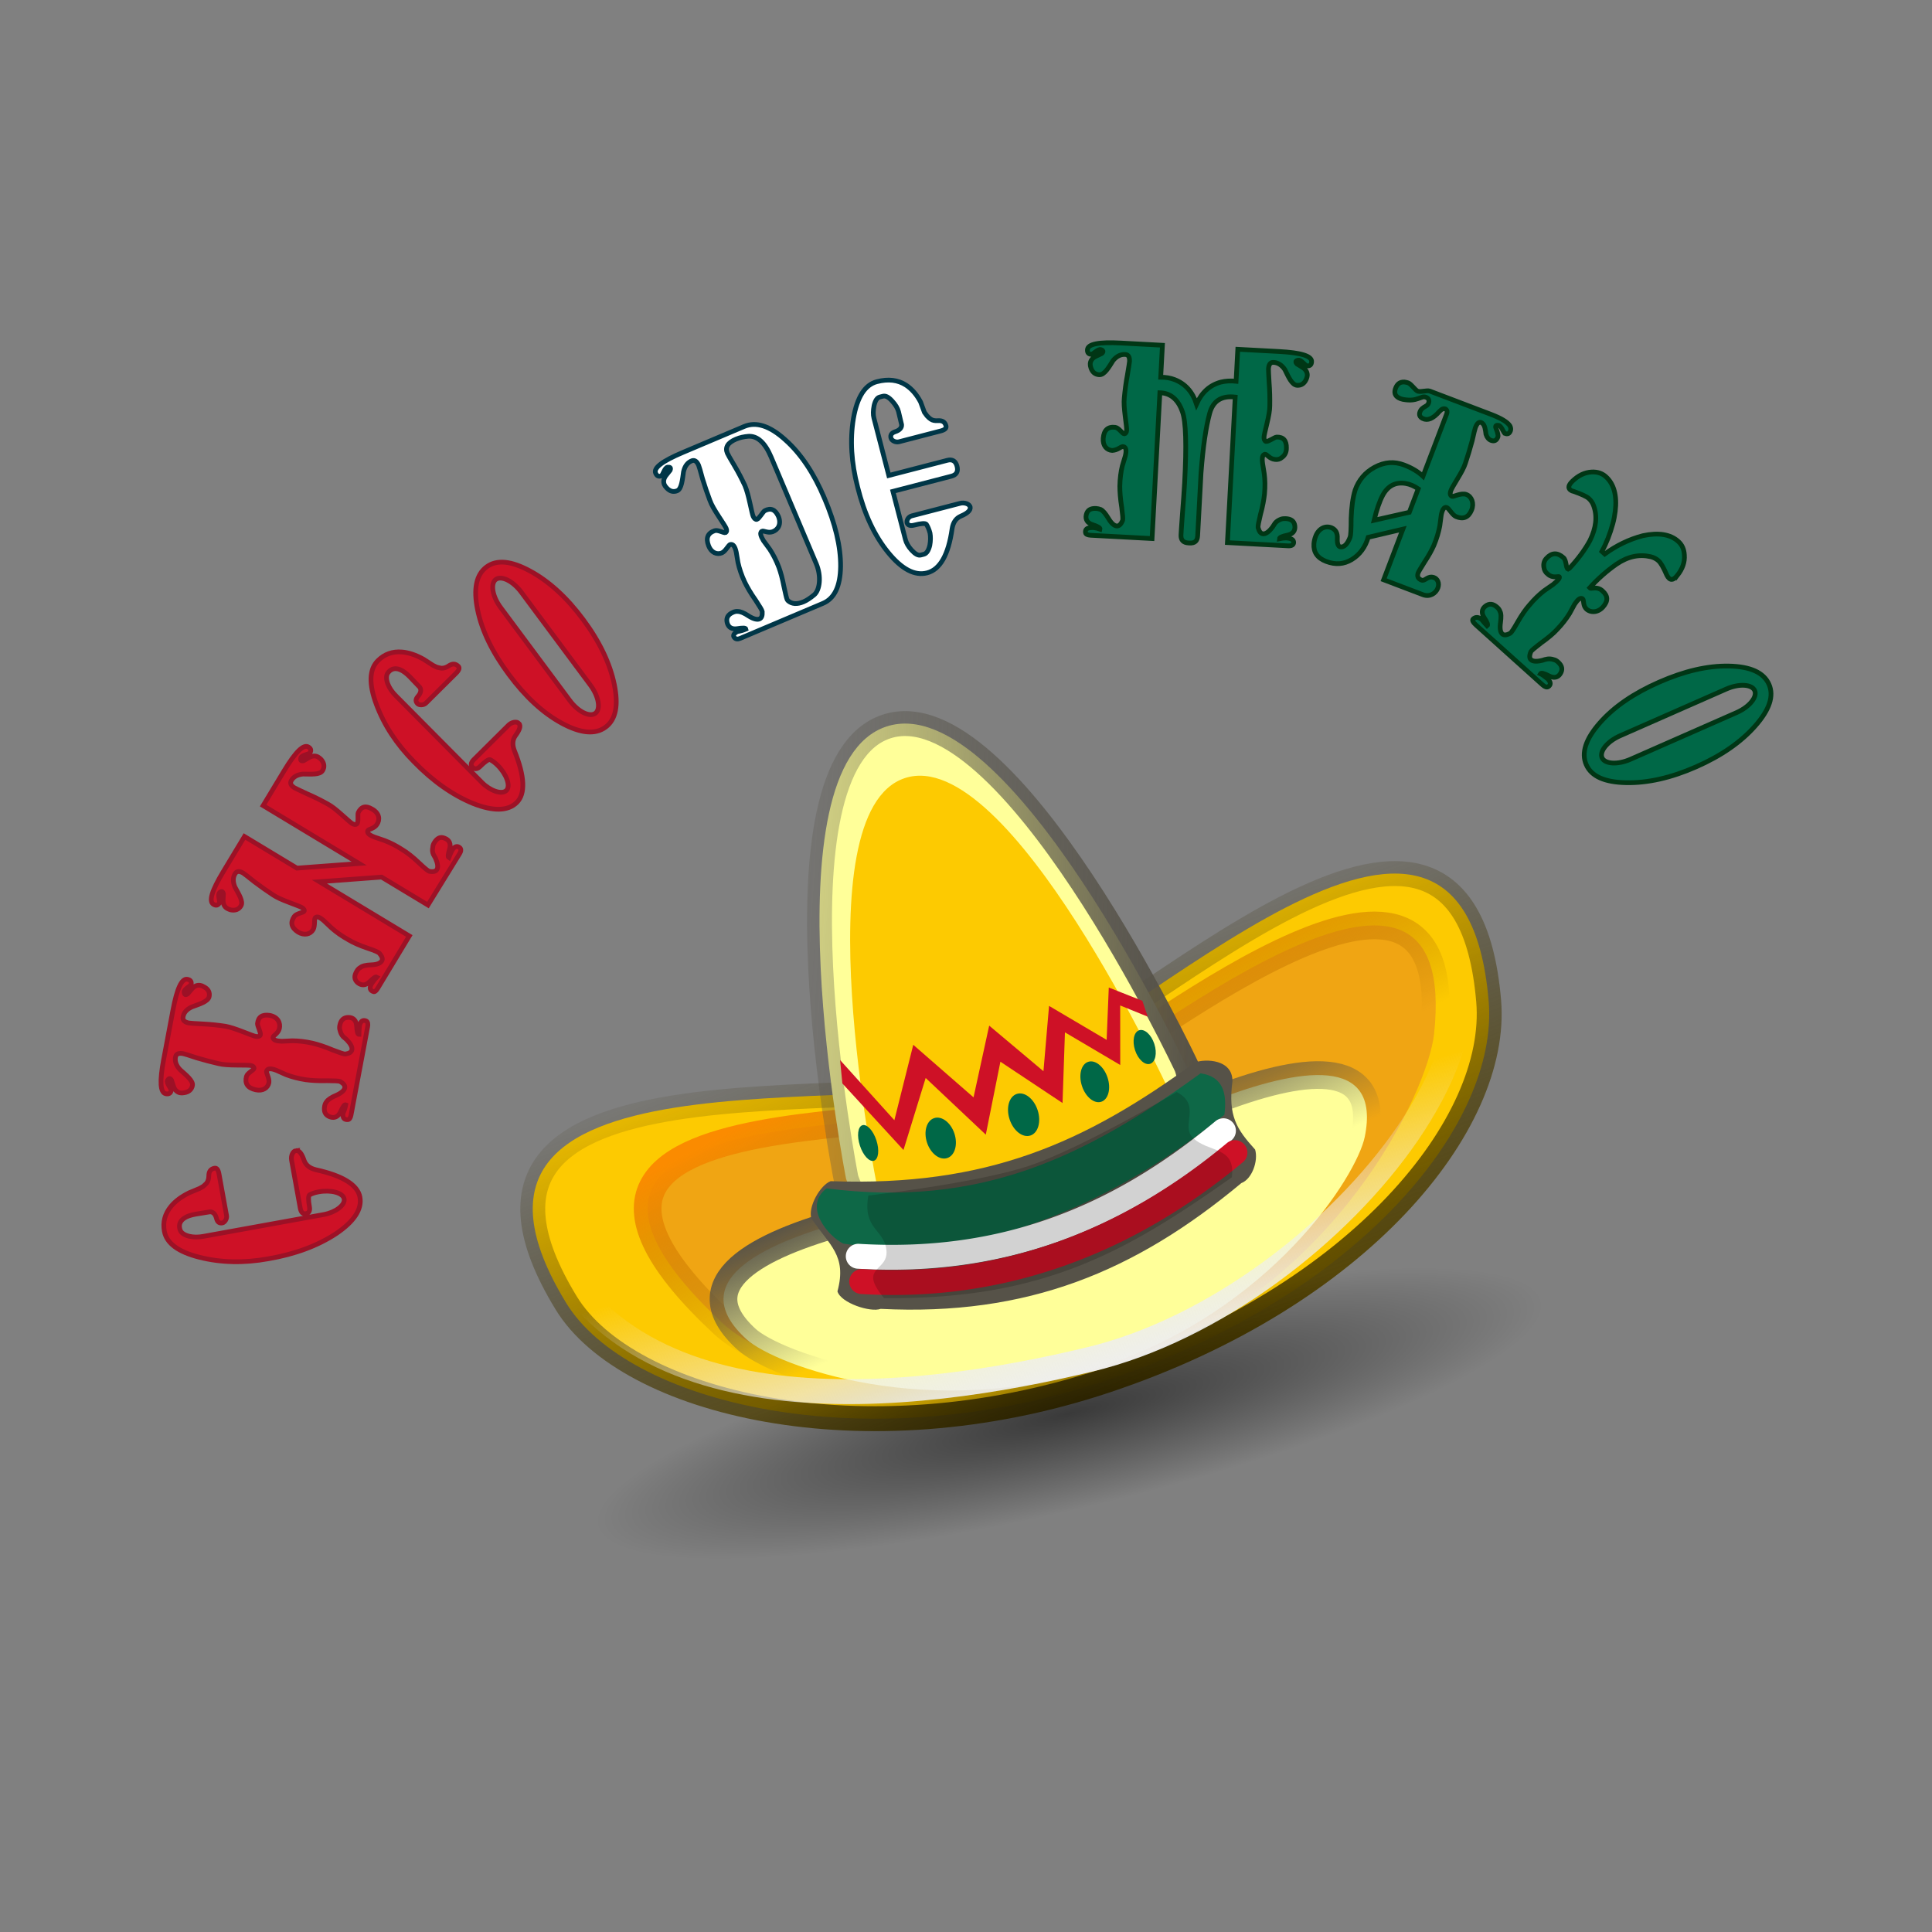 <svg:svg xmlns:dc="http://purl.org/dc/elements/1.1/" xmlns:ns2="http://creativecommons.org/ns#" xmlns:rdf="http://www.w3.org/1999/02/22-rdf-syntax-ns#" xmlns:svg="http://www.w3.org/2000/svg" height="409.229" id="svg2" version="1.1" viewBox="-33.602 -72.093 409.229 409.229" width="409.229">
  <svg:rect x="-33.602" y="-72.093" width="409.229" height="409.229" fill="#808080" stroke="none"/>
  <svg:title id="title5259">Cinco de Mayo</svg:title>
  <svg:defs id="defs6">
    <svg:linearGradient gradientTransform="matrix(4.271,-1.139,1.131,4.239,114.222,189.297)" gradientUnits="userSpaceOnUse" id="linearGradient4955" x1="15.731" x2="17.917" y1="-7.261" y2="2.697">
      <svg:stop id="stop4690" offset="0" stop-color="#fb8b00" />
      <svg:stop id="stop4692" offset="1" stop-color="#986601" stop-opacity="0" />
    </svg:linearGradient>
    <svg:linearGradient gradientTransform="matrix(4.793,-2.015,2.016,4.792,26.378,119.936)" gradientUnits="userSpaceOnUse" id="linearGradient4957" x1="23.45" x2="23.574" y1="19.523" y2="25.477">
      <svg:stop id="stop4658" offset="0" stop-color="#565248" />
      <svg:stop id="stop4660" offset="1" stop-color="#565248" stop-opacity="0" />
    </svg:linearGradient>
    <svg:linearGradient gradientTransform="matrix(4.525,-1.207,1.207,4.524,47.194,105.361)" gradientUnits="userSpaceOnUse" id="linearGradient4959" x1="29.849" x2="29.574" y1="31.564" y2="22.322">
      <svg:stop id="stop4648" offset="0" stop-color="#eee" />
      <svg:stop id="stop4650" offset="1" stop-color="#eee" stop-opacity="0" />
    </svg:linearGradient>
    <svg:radialGradient cx="23.226" cy="41.173" gradientTransform="matrix(5.114,-1.228,0.293,0.988,62.098,215.128)" gradientUnits="userSpaceOnUse" id="radialGradient5097" r="19.562">
      <svg:stop id="stop2867" offset="0" />
      <svg:stop id="stop2869" offset="1" stop-opacity="0" />
    </svg:radialGradient>
    <svg:linearGradient gradientTransform="matrix(5.516,0,0,5.514,70.226,72.863)" gradientUnits="userSpaceOnUse" id="linearGradient3281" x1="24.543" x2="18.005" y1="26.968" y2="9.567">
      <svg:stop id="stop4801" offset="0" stop-color="#540" />
      <svg:stop id="stop4803" offset="1" stop-color="#2b2200" stop-opacity="0" />
    </svg:linearGradient>
    <svg:linearGradient gradientTransform="matrix(5.516,0,0,5.514,70.226,72.863)" gradientUnits="userSpaceOnUse" id="linearGradient3289" x1="27.262" x2="6.417" y1="12.649" y2="11.386">
      <svg:stop id="stop3285" offset="0" stop-color="#565248" />
      <svg:stop id="stop3287" offset="1" stop-color="#565248" stop-opacity="0" />
    </svg:linearGradient>
  </svg:defs>
  <svg:path d="m 178.869,156.169 c 27.994,-9.164 97.302,-81.437 102.851,-16.244 2.212,26.004 -27.282,62.485 -81.145,80.433 -51.403,17.127 -101.312,4.709 -114.247,-16.459 -34.106,-55.841 64.548,-38.56 92.541,-47.729 z" id="path4088" style="fill:#fdca01;stroke:url(#linearGradient3281);stroke-width:5.275" />
  <svg:path d="m 317.115,196.541 c 4.089,13.806 -47.405,38.164 -115.012,54.403 -67.616,16.241 -125.737,18.213 -129.825,4.408 -4.09,-13.809 47.402,-38.165 115.011,-54.405 67.61,-16.24 125.731,-18.211 129.82,-4.405 z" id="path3008" style="color:#000000;opacity:0.55;fill:url(#radialGradient5097);fill-rule:evenodd;stroke-width:4.96" />
  <svg:path d="m 197.006,195.154 c 0.875,2.672 -0.584,5.549 -3.26,6.425 -2.676,0.876 -5.555,-0.58 -6.431,-3.252 -0.875,-2.672 0.584,-5.549 3.26,-6.425 2.676,-0.876 5.555,0.58 6.431,3.252 z" id="path4066" style="fill:#980101;stroke-width:4.872" />
  <svg:path d="m 191.053,158.86 c 22.472,-14.342 84.709,-63.483 79.099,-11.905 -1.318,12.103 -20.817,53.773 -63.682,68.55 -42.865,14.783 -78.117,0.976 -86.843,-7.157 -56.588,-52.769 53.224,-37.876 71.426,-49.488 z" id="path4684" style="fill:#f0a513;stroke:url(#linearGradient4955);stroke-width:5.857" />
  <svg:path d="m 217.773,153.93 c 9.169,27.984 -63.003,51.614 -72.171,23.63 0,0 -17.196,-87.326 8.58,-95.768 25.776,-8.439 63.594,72.135 63.594,72.135 z" id="path4094-7" style="fill:#ffff99;stroke:url(#linearGradient3289);stroke-width:5.275" />
  <svg:path d="m 186.47,179.366 c 0,0 76.021,-45.382 69.01,-10.667 -1.645,8.147 -19.702,36.878 -55.866,48.72 -36.168,11.844 -68.955,-0.243 -75.1,-5.839 -26.197,-23.843 61.955,-32.213 61.955,-32.213 z" id="path4096" style="fill:#ffff99;stroke:url(#linearGradient4957);stroke-width:5.857" />
  <svg:path d="m 214.077,159.097 c 8.356,25.503 -53.506,45.758 -61.862,20.255 0,0 -16.23,-79.402 5.863,-86.636 22.091,-7.231 55.998,66.383 55.998,66.383 z" id="path4086" style="fill:#fdca01;stroke-width:5.515" />
  <svg:path d="m 142.353,178.098 c 33.089,1.193 53.774,-8.08 77.157,-25.152 2.195,-0.803 7.955,-0.694 7.942,3.949 -0.965,7.399 0.888,10.188 4.802,14.513 0.719,2.45 -0.713,6.287 -2.909,7.09 -22.528,18.78 -45.336,28.21 -76.402,26.649 -2.195,0.803 -8.442,-1.255 -9.161,-3.705 2.071,-7.673 -1.729,-9.744 -5.534,-15.488 -0.719,-2.45 1.907,-7.053 4.102,-7.856 z" id="rect4098" style="fill:#565248;stroke-width:5.515" />
  <svg:path d="m 141.476,179.625 c -5.022,3.852 0.319,10.106 3.532,11.697 29.627,4.402 58.133,-9.237 80.737,-27.293 0.589,-4.57 -0.279,-8.083 -5.046,-8.773 -24.464,17.774 -46.742,28.537 -79.226,24.369 z" id="path4859" style="fill:#0e6847;fill-opacity:1;stroke-width:5.515" />
  <svg:path d="m 225.44,164.784 a 2.638,2.638 0 0 0 -1.615,0.633 c -22.305,18.566 -46.158,27.704 -75.434,25.957 a 2.638,2.638 0 1 0 -0.314,5.266 c 30.553,1.824 56.039,-7.953 79.123,-27.168 a 2.638,2.638 0 0 0 -1.76,-4.688 z" id="path4861" style="color:#000000;font-style:normal;font-variant:normal;font-weight:normal;font-stretch:normal;font-size:medium;line-height:normal;font-family:sans-serif;font-variant-ligatures:normal;font-variant-position:normal;font-variant-caps:normal;font-variant-numeric:normal;font-variant-alternates:normal;font-feature-settings:normal;text-indent:0;text-align:start;text-decoration:none;text-decoration-line:none;text-decoration-style:solid;text-decoration-color:#000000;letter-spacing:normal;word-spacing:normal;text-transform:none;writing-mode:lr-tb;direction:ltr;text-orientation:mixed;dominant-baseline:auto;baseline-shift:baseline;text-anchor:start;white-space:normal;shape-padding:0;clip-rule:nonzero;display:inline;overflow:visible;visibility:visible;opacity:1;isolation:auto;mix-blend-mode:normal;color-interpolation:sRGB;color-interpolation-filters:linearRGB;solid-color:#000000;solid-opacity:1;vector-effect:none;fill:#ffffff;fill-opacity:1;fill-rule:nonzero;stroke:none;stroke-width:5.275px;stroke-linecap:round;stroke-linejoin:round;stroke-miterlimit:4;stroke-dasharray:none;stroke-dashoffset:0;stroke-opacity:1;color-rendering:auto;image-rendering:auto;shape-rendering:auto;text-rendering:auto;enable-background:accumulate" />
  <svg:path d="m 152.03,169.439 c 0.68,2.075 0.45,4.013 -0.513,4.328 -0.963,0.315 -2.295,-1.111 -2.974,-3.186 -0.68,-2.075 -0.45,-4.013 0.513,-4.328 0.963,-0.315 2.295,1.111 2.974,3.186 z" id="path4103" style="fill:#006847;fill-opacity:1;stroke-width:1;stroke-miterlimit:4;stroke-dasharray:none" />
  <svg:path d="m 168.562,168.02 c 0.765,2.336 0.085,4.655 -1.52,5.18 -1.605,0.525 -3.526,-0.942 -4.291,-3.278 -0.765,-2.336 -0.085,-4.655 1.52,-5.18 1.605,-0.525 3.526,0.942 4.291,3.278 z" id="path4105" style="fill:#006847;fill-opacity:1;stroke-width:1;stroke-miterlimit:4;stroke-dasharray:none" />
  <svg:path d="m 186.185,163.051 c 0.797,2.433 0.114,4.841 -1.527,5.378 -1.641,0.537 -3.617,-1 -4.414,-3.433 -0.797,-2.433 -0.114,-4.841 1.527,-5.378 1.641,-0.537 3.617,1 4.414,3.433 z" id="path4107" style="fill:#006847;fill-opacity:1;stroke-width:1;stroke-miterlimit:4;stroke-dasharray:none" />
  <svg:path d="m 200.997,156.159 c 0.765,2.336 0.171,4.627 -1.326,5.117 -1.498,0.49 -3.332,-1.005 -4.098,-3.341 -0.765,-2.336 -0.171,-4.627 1.326,-5.117 1.498,-0.49 3.332,1.005 4.098,3.341 z" id="path4109" style="fill:#006847;fill-opacity:1;stroke-width:1;stroke-miterlimit:4;stroke-dasharray:none" />
  <svg:path d="m 210.899,149.017 c 0.642,1.961 0.25,3.849 -0.877,4.218 -1.127,0.369 -2.561,-0.921 -3.203,-2.882 -0.642,-1.961 -0.25,-3.849 0.877,-4.218 1.127,-0.369 2.561,0.921 3.203,2.882 z" id="path4111" style="fill:#006847;fill-opacity:1;stroke-width:1;stroke-miterlimit:4;stroke-dasharray:none" />
  <svg:path d="m 157.77,171.498 4.7,-15.257 12.736,12.007 3.095,-15.452 13.159,8.752 0.51,-14.972 11.713,6.915 -0.012,-12.609 5.844,2.371 -1.157,-3.363 -7.103,-2.809 -0.453,11.09 -12.199,-7.197 -1.187,13.834 -11.494,-9.657 -3.315,15.194 -12.768,-11.131 -4.002,15.972 -11.494,-12.741 0.477,4.946 12.95,14.107 z" id="path4113" style="fill:#ce1126;fill-opacity:1;stroke-width:5.515" />
  <svg:path d="m 79.282,184.097 c 16.032,49.434 81.901,40.466 117.964,31.755 52.468,-12.605 106.458,-81.525 62.259,-101.298" id="path4644" style="fill:none;stroke:url(#linearGradient4959);stroke-width:5.275px;stroke-linecap:round;stroke-linejoin:round" />
  <svg:path d="m 227.877,169.413 a 2.638,2.638 0 0 0 -1.615,0.633 c -22.279,18.545 -47.912,28.432 -77.139,26.688 a 2.638,2.638 0 1 0 -0.314,5.266 c 30.602,1.827 57.721,-8.664 80.828,-27.898 a 2.638,2.638 0 0 0 -1.76,-4.688 z" id="path4863" style="color:#000000;font-style:normal;font-variant:normal;font-weight:normal;font-stretch:normal;font-size:medium;line-height:normal;font-family:sans-serif;font-variant-ligatures:normal;font-variant-position:normal;font-variant-caps:normal;font-variant-numeric:normal;font-variant-alternates:normal;font-feature-settings:normal;text-indent:0;text-align:start;text-decoration:none;text-decoration-line:none;text-decoration-style:solid;text-decoration-color:#000000;letter-spacing:normal;word-spacing:normal;text-transform:none;writing-mode:lr-tb;direction:ltr;text-orientation:mixed;dominant-baseline:auto;baseline-shift:baseline;text-anchor:start;white-space:normal;shape-padding:0;clip-rule:nonzero;display:inline;overflow:visible;visibility:visible;opacity:1;isolation:auto;mix-blend-mode:normal;color-interpolation:sRGB;color-interpolation-filters:linearRGB;solid-color:#000000;solid-opacity:1;vector-effect:none;fill:#ce1126;fill-opacity:1;fill-rule:nonzero;stroke:none;stroke-width:5.275px;stroke-linecap:round;stroke-linejoin:round;stroke-miterlimit:4;stroke-dasharray:none;stroke-dashoffset:0;stroke-opacity:1;color-rendering:auto;image-rendering:auto;shape-rendering:auto;text-rendering:auto;enable-background:accumulate" />
  <svg:path d="m 150.329,181.142 c -1.224,6.992 3.102,7.07 3.787,11.239 0.831,5.056 -6.255,3.527 -0.467,10.488 34.194,0.374 51.798,-10.199 73.671,-25.583 0.859,-6.704 -5.015,-5.123 -8.303,-8.437 -2.569,-2.589 1.945,-6.856 -3.372,-9.621 0,0 -20.179,11.899 -31.156,15.584 -11,3.693 -34.163,6.331 -34.163,6.331 z" id="path4129-3" style="fill-opacity:0.177;stroke-width:5.515" />
  <svg:g id="g1022" style="fill:#ce1126;fill-opacity:1;stroke:#9c1126;stroke-opacity:1" transform="translate(-7.108257e-6,-9.4866427e-6)">
    <svg:path d="m 29.14,171.624 c -0.751,0.077 -1.145,1.149 -0.991,2.004 l 1.849,10.201 c 0.176,0.969 0.657,1.352 1.377,1.104 0.503,-0.15 0.705,-0.658 0.571,-1.398 -0.269,-1.482 -0.242,-2.311 0.012,-2.533 0.482,-0.264 1.088,-0.492 1.943,-0.646 2.564,-0.465 5.154,0.184 5.392,1.495 0.248,1.368 -1.949,2.884 -4.286,3.308 l -25.531,4.628 c -1.083,0.196 -2.083,0.2 -3.067,-0.033 -1.176,-0.317 -1.802,-0.851 -1.937,-1.591 -0.222,-0.901 0.11,-1.668 0.949,-2.232 0.575,-0.399 1.409,-0.667 2.435,-0.853 l 3.031,-0.49 c 0.648,3.7e-4 1.15,0.498 1.382,1.456 0.191,0.731 0.595,1.01 1.222,0.897 0.513,-0.093 1.016,-0.89 0.902,-1.517 l -1.601,-8.833 c -0.165,-0.912 -0.476,-1.326 -0.932,-1.244 -0.855,0.155 -1.228,0.694 -1.234,1.636 -0.011,0.591 -0.156,1.088 -0.436,1.492 -0.093,0.135 -0.347,0.357 -0.752,0.725 l -0.746,0.43 -2.244,0.936 c -1.674,0.833 -2.917,1.765 -3.835,2.873 -1.301,1.59 -1.753,3.32 -1.402,5.257 0.465,2.564 2.976,4.405 7.477,5.531 4.501,1.127 9.35,1.248 14.536,0.308 5.709,-0.976 10.502,-2.787 14.342,-5.307 3.83,-2.578 5.535,-5.182 5.071,-7.747 -0.465,-2.564 -3.588,-4.53 -9.29,-5.791 -1.29,-0.296 -2.175,-0.96 -2.542,-2.011 -0.497,-1.44 -1.03,-2.109 -1.667,-2.052 z" id="path75" style="font-style:normal;font-variant:normal;font-weight:normal;font-stretch:normal;font-size:medium;line-height:125%;font-family:'GFS Eustace';-inkscape-font-specification:'GFS Eustace';letter-spacing:0px;word-spacing:0px;fill:#ce1126;fill-opacity:1;stroke:#9c1126;stroke-width:1;stroke-linecap:butt;stroke-linejoin:miter;stroke-miterlimit:4;stroke-dasharray:none;stroke-opacity:1" />
    <svg:path d="m 6.893,136.372 c 0.107,-0.569 -0.181,-0.918 -0.807,-1.036 -1.195,-0.225 -2.193,1.945 -3.06,6.555 l -1.97,10.473 c -0.867,4.61 -0.726,6.994 0.469,7.219 0.626,0.118 1.021,-0.103 1.128,-0.672 0.075,-0.398 -1.063,-1.555 -0.774,-2.149 0.267,-0.48 0.516,-0.551 0.84,-0.077 l 0.448,1.381 c 0.27,0.758 0.775,1.207 1.401,1.324 0.228,0.043 0.523,0.039 0.829,-0.021 1.032,-0.16 1.605,-0.7 1.766,-1.554 0.182,-0.968 -1.354,-2.199 -2.617,-3.321 -0.885,-0.933 -1.18,-1.872 -0.941,-2.829 0.164,-0.558 0.73,-0.747 1.584,-0.586 0.285,0.053 1.231,0.349 2.839,0.887 1.619,0.481 3.134,0.884 4.66,1.23 0.957,0.239 2.241,0.304 3.889,0.319 1.59,0.004 2.59,0.016 2.932,0.08 0.512,0.096 0.708,0.31 0.711,0.605 -0.075,0.398 -1.42,0.971 -1.616,1.7 -0.403,1.515 0.244,2.462 1.941,2.84 1.526,0.346 2.608,-0.393 2.822,-1.532 0.125,-0.978 -0.717,-2.139 -0.472,-2.505 0.21,-0.491 0.868,-0.544 2.021,-0.091 l 2.067,0.919 c 1.209,0.463 2.611,0.845 4.159,1.077 1.149,0.157 2.661,0.265 4.557,0.209 1.59,0.004 2.466,0.051 2.739,0.162 0.743,0.434 1.078,0.851 0.981,1.363 -0.096,0.512 -0.669,1.053 -1.766,1.554 -1.085,0.444 -1.762,0.906 -2.086,1.376 -0.224,0.252 -0.345,0.583 -0.41,0.925 -0.225,1.195 0.17,1.918 1.105,2.271 0.992,0.363 1.772,-0.02 2.26,-1.048 0.499,-1.085 0.833,-1.611 1.107,-1.501 -0.118,0.626 -0.282,1.185 -0.57,1.779 -0.125,0.978 0.209,1.395 0.981,1.363 0.352,0.007 0.598,-0.359 0.716,-0.985 l 3.511,-18.67 c 0.118,-0.626 0.022,-1.057 -0.298,-1.235 -0.708,-0.31 -1.181,0.014 -1.42,0.971 -0.104,0.864 -0.108,1.512 -0.115,1.864 -0.295,0.003 -0.416,-0.609 -0.497,-1.744 -0.07,-1.192 -0.657,-1.833 -1.714,-1.855 -1,-0.011 -1.63,0.519 -1.855,1.714 -0.064,0.342 -0.072,0.694 0.046,1.01 0.131,0.555 0.341,1.007 0.686,1.367 l 0.711,0.605 c 0.839,0.865 1.234,1.587 1.127,2.157 -0.096,0.512 -0.559,0.779 -1.409,0.914 -0.295,0.003 -1.128,-0.271 -2.611,-0.845 -1.746,-0.741 -3.194,-1.19 -4.322,-1.461 -1.526,-0.346 -2.971,-0.5 -4.266,-0.508 l -2.259,0.105 c -1.227,-0.054 -1.832,-0.286 -1.85,-0.819 0.018,-0.409 1.093,-0.796 1.353,-1.867 0.282,-1.185 -0.301,-2.473 -2.066,-2.805 -1.548,-0.232 -2.416,0.312 -2.57,1.756 -0.029,0.466 0.76,1.911 0.607,2.413 -0.11,0.274 -0.484,0.38 -0.996,0.284 -0.342,-0.064 -1.22,-0.406 -2.703,-0.98 -1.483,-0.574 -2.703,-0.98 -3.671,-1.162 -1.548,-0.232 -3.106,-0.407 -4.799,-0.49 -1.693,-0.083 -2.683,-0.151 -2.967,-0.204 -0.854,-0.161 -1.313,-0.542 -1.252,-1.178 0.125,-0.978 0.73,-1.69 1.894,-2.237 1.584,-0.586 3.452,-1.119 3.655,-2.2 0.161,-0.854 -0.177,-1.566 -1.091,-2.032 -0.263,-0.167 -0.537,-0.278 -0.765,-0.321 -0.626,-0.118 -1.26,0.117 -1.786,0.725 l -0.908,1.067 c -0.473,0.324 -0.69,0.224 -0.754,-0.378 -0.053,-0.658 1.417,-1.266 1.492,-1.664 z" id="path77" style="font-style:normal;font-variant:normal;font-weight:normal;font-stretch:normal;font-size:medium;line-height:125%;font-family:'GFS Eustace';-inkscape-font-specification:'GFS Eustace';letter-spacing:0px;word-spacing:0px;fill:#ce1126;fill-opacity:1;stroke:#9c1126;stroke-width:1;stroke-linecap:butt;stroke-linejoin:miter;stroke-miterlimit:4;stroke-dasharray:none;stroke-opacity:1" />
    <svg:path d="m 32.065,87.354 c 0.299,-0.496 0.201,-0.893 -0.345,-1.223 -1.041,-0.628 -2.734,1.056 -5.128,5.023 l -4.458,7.389 20.332,12.268 -13.173,0.981 -11.108,-6.702 -4.518,7.488 c -2.394,3.967 -3.095,6.25 -2.053,6.878 0.545,0.329 0.943,0.231 1.242,-0.265 0.209,-0.347 -0.433,-1.749 0.045,-2.205 0.368,-0.386 0.676,-0.336 0.814,0.221 l -0.063,1.45 c 0.018,0.755 0.285,1.322 0.83,1.651 0.248,0.15 0.476,0.22 0.754,0.32 1.023,0.211 1.748,-0.095 2.197,-0.839 0.569,-0.942 -0.5,-2.534 -1.291,-4.026 -0.454,-1.153 -0.432,-2.087 0.126,-2.9 0.349,-0.466 0.895,-0.475 1.639,-0.026 0.248,0.15 1.031,0.757 2.35,1.823 1.348,1.016 2.627,1.924 3.936,2.781 0.813,0.558 1.994,1.068 3.482,1.628 1.489,0.56 2.421,0.92 2.669,1.069 0.446,0.269 0.604,0.568 0.455,0.816 -0.15,0.248 -1.62,0.443 -2.059,1.058 -0.907,1.279 -0.632,2.392 0.777,3.31 1.339,0.808 2.611,0.493 3.21,-0.499 0.459,-0.873 0.174,-2.195 0.433,-2.512 0.368,-0.386 0.974,-0.157 1.896,0.67 l 1.595,1.504 c 0.971,0.857 2.151,1.704 3.52,2.462 0.992,0.598 2.371,1.228 4.118,1.808 1.518,0.51 2.322,0.86 2.51,1.109 0.545,0.667 0.712,1.174 0.473,1.571 -0.299,0.496 -1.025,0.802 -2.197,0.839 -1.172,0.037 -1.967,0.234 -2.385,0.59 -0.298,0.158 -0.527,0.426 -0.707,0.723 -0.628,1.041 -0.561,1.826 0.192,2.484 0.833,0.638 1.667,0.6 2.484,-0.192 0.816,-0.793 1.314,-1.169 1.562,-1.019 l -0.428,0.486 c -0.289,0.367 -0.548,0.684 -0.728,0.982 -0.459,0.873 -0.291,1.38 0.443,1.62 0.278,0.1 0.586,-0.187 0.916,-0.733 l 6.672,-11.059 -19.043,-11.49 13.173,-0.981 9.819,5.924 6.682,-10.85 c 0.389,-0.645 0.37,-1.062 0.003,-1.351 -0.516,-0.379 -1.023,-0.211 -1.491,0.453 -0.18,0.298 -0.339,0.675 -0.529,1.101 l -0.23,0.605 c -0.248,-0.15 -0.177,-0.716 0.144,-1.807 0.321,-1.092 -0.005,-1.897 -0.988,-2.287 -0.903,-0.409 -1.629,-0.103 -2.257,0.938 -0.18,0.298 -0.309,0.625 -0.31,0.963 -0.121,0.536 -0.082,1.033 0.116,1.49 l 0.455,0.816 c 0.484,1.104 0.601,1.919 0.302,2.414 -0.239,0.397 -0.796,0.534 -1.64,0.363 -0.278,-0.1 -0.962,-0.648 -2.121,-1.753 -1.328,-1.275 -2.527,-2.201 -3.519,-2.8 -1.309,-0.857 -2.609,-1.506 -3.819,-1.966 l -2.074,-0.71 c -1.161,-0.43 -1.647,-0.858 -1.477,-1.364 0.16,-0.377 1.302,-0.364 1.95,-1.326 0.648,-0.962 0.602,-2.343 -1.015,-3.251 -1.339,-0.808 -2.293,-0.572 -2.942,0.728 -0.19,0.427 0.124,2.037 -0.294,2.393 -0.199,0.218 -0.586,0.187 -1.033,-0.082 -0.248,-0.15 -0.952,-0.777 -2.141,-1.833 -1.189,-1.056 -2.141,-1.833 -3.014,-2.292 -1.369,-0.758 -2.768,-1.467 -4.325,-2.136 -1.528,-0.719 -2.431,-1.128 -2.679,-1.278 -0.744,-0.449 -0.991,-0.936 -0.741,-1.462 0.459,-0.873 1.275,-1.328 2.507,-1.464 1.689,0.004 3.595,0.208 4.164,-0.735 0.449,-0.744 0.381,-1.529 -0.282,-2.335 -0.218,-0.199 -0.386,-0.368 -0.634,-0.518 -0.545,-0.329 -1.171,-0.301 -1.848,0.035 l -1.253,0.732 c -0.557,0.138 -0.745,-0.111 -0.575,-0.617 0.18,-0.635 1.72,-0.721 1.93,-1.068 z" id="path79" style="font-style:normal;font-variant:normal;font-weight:normal;font-stretch:normal;font-size:medium;line-height:125%;font-family:'GFS Eustace';-inkscape-font-specification:'GFS Eustace';letter-spacing:0px;word-spacing:0px;fill:#ce1126;fill-opacity:1;stroke:#9c1126;stroke-width:1;stroke-linecap:butt;stroke-linejoin:miter;stroke-miterlimit:4;stroke-dasharray:none;stroke-opacity:1" />
    <svg:path d="m 76.336,81.177 c -0.489,-0.575 -1.596,-0.293 -2.213,0.319 l -7.358,7.303 c -0.699,0.694 -0.742,1.308 -0.129,1.761 0.408,0.329 0.941,0.208 1.476,-0.322 1.069,-1.061 1.767,-1.509 2.094,-1.426 0.491,0.248 1.022,0.618 1.634,1.235 1.836,1.85 2.769,4.351 1.823,5.29 -0.987,0.979 -3.481,0.028 -5.154,-1.657 L 50.23,75.264 c -0.775,-0.781 -1.345,-1.602 -1.711,-2.546 -0.405,-1.148 -0.32,-1.967 0.214,-2.497 0.617,-0.694 1.437,-0.855 2.377,-0.483 0.654,0.248 1.349,0.783 2.083,1.523 l 2.121,2.219 c 0.367,0.534 0.241,1.23 -0.417,1.964 -0.494,0.572 -0.495,1.063 -0.047,1.515 0.367,0.37 1.309,0.333 1.761,-0.116 l 6.372,-6.324 c 0.658,-0.653 0.823,-1.144 0.497,-1.472 -0.612,-0.617 -1.267,-0.619 -2.047,-0.09 -0.493,0.326 -0.985,0.488 -1.476,0.486 C 59.794,69.443 59.466,69.36 58.934,69.235 l -0.777,-0.371 -2.043,-1.318 c -1.635,-0.907 -3.107,-1.404 -4.54,-1.532 -2.047,-0.171 -3.728,0.437 -5.126,1.824 -1.85,1.836 -1.943,4.948 -0.321,9.295 1.622,4.347 4.269,8.412 7.982,12.152 4.039,4.151 8.246,7.075 12.499,8.811 4.294,1.695 7.407,1.625 9.256,-0.211 1.85,-1.836 1.7,-5.522 -0.492,-10.937 -0.487,-1.23 -0.442,-2.336 0.217,-3.235 0.906,-1.225 1.154,-2.043 0.747,-2.536 z" id="path81" style="font-style:normal;font-variant:normal;font-weight:normal;font-stretch:normal;font-size:medium;line-height:125%;font-family:'GFS Eustace';-inkscape-font-specification:'GFS Eustace';letter-spacing:0px;word-spacing:0px;fill:#ce1126;fill-opacity:1;stroke:#9c1126;stroke-width:1;stroke-linecap:butt;stroke-linejoin:miter;stroke-miterlimit:4;stroke-dasharray:none;stroke-opacity:1" />
    <svg:path d="m 89.914,59.12 c -3.491,-4.694 -7.253,-8.104 -11.24,-10.263 -3.987,-2.159 -7.044,-2.485 -9.229,-0.86 -2.184,1.624 -2.799,4.68 -1.879,9.12 0.92,4.44 3.149,8.99 6.639,13.684 3.491,4.694 7.206,8.138 11.194,10.297 3.987,2.159 7.091,2.45 9.275,0.826 2.184,-1.624 2.753,-4.645 1.833,-9.086 -0.92,-4.44 -3.102,-9.025 -6.593,-13.719 z m 1.553,13.93 c 1.797,2.417 2.192,5.083 1.03,5.947 -1.162,0.864 -3.601,-0.281 -5.398,-2.698 L 72.445,56.592 c -1.797,-2.417 -2.192,-5.083 -1.03,-5.947 1.162,-0.864 3.601,0.281 5.398,2.698 z" id="path83" style="font-style:normal;font-variant:normal;font-weight:normal;font-stretch:normal;font-size:medium;line-height:125%;font-family:'GFS Eustace';-inkscape-font-specification:'GFS Eustace';letter-spacing:0px;word-spacing:0px;fill:#ce1126;fill-opacity:1;stroke:#9c1126;stroke-width:1;stroke-linecap:butt;stroke-linejoin:miter;stroke-miterlimit:4;stroke-dasharray:none;stroke-opacity:1" />
  </svg:g>
  <svg:g id="g1012" style="stroke:#003647;stroke-opacity:1" transform="translate(-7.108257e-6,-9.4866427e-6)">
    <svg:path d="m 141.032,33.439 c -2.256,-5.334 -5.005,-9.454 -8.322,-12.39 -3.264,-2.959 -6.165,-3.87 -8.672,-2.809 l -13.015,5.505 c -4.321,1.828 -6.229,3.263 -5.755,4.384 0.248,0.587 0.65,0.794 1.184,0.568 0.373,-0.158 0.708,-1.746 1.362,-1.834 0.548,-0.043 0.745,0.125 0.529,0.657 l -0.903,1.136 c -0.482,0.644 -0.577,1.313 -0.328,1.9 0.09,0.213 0.256,0.458 0.476,0.679 0.704,0.771 1.471,0.95 2.271,0.612 0.907,-0.384 1.083,-2.345 1.319,-4.017 0.287,-1.253 0.907,-2.019 1.836,-2.349 0.556,-0.172 1.026,0.195 1.364,0.995 0.113,0.267 0.39,1.219 0.831,2.856 0.494,1.615 0.997,3.1 1.553,4.563 0.33,0.929 0.987,2.035 1.885,3.416 0.876,1.327 1.419,2.167 1.555,2.487 0.203,0.48 0.133,0.761 -0.111,0.927 -0.373,0.158 -1.594,-0.646 -2.31,-0.406 -1.485,0.502 -1.916,1.565 -1.293,3.188 0.556,1.463 1.77,1.955 2.837,1.504 0.884,-0.437 1.385,-1.781 1.826,-1.779 0.525,-0.096 0.933,0.423 1.194,1.633 l 0.377,2.23 c 0.283,1.264 0.74,2.642 1.403,4.06 0.505,1.044 1.251,2.363 2.347,3.912 0.876,1.327 1.321,2.082 1.38,2.372 0.049,0.86 -0.113,1.368 -0.593,1.571 -0.48,0.203 -1.247,0.025 -2.271,-0.612 -0.97,-0.659 -1.729,-0.966 -2.3,-0.977 -0.334,-0.047 -0.677,0.035 -0.997,0.17 -1.12,0.474 -1.504,1.202 -1.28,2.177 0.246,1.028 0.997,1.465 2.123,1.303 1.18,-0.185 1.803,-0.197 1.863,0.092 -0.587,0.248 -1.143,0.42 -1.797,0.509 -0.778,0.392 -1.016,0.87 -0.653,1.282 0.265,0.328 0.675,0.406 1.208,0.181 l 17.55,-7.423 c 2.454,-1.038 3.683,-3.633 3.741,-7.808 0.035,-4.228 -1.113,-9.025 -3.415,-14.466 z m -1.739,13.879 c 1.106,2.614 0.787,5.578 -0.472,6.614 -0.794,0.65 -1.526,1.149 -2.22,1.442 -1.387,0.587 -2.497,0.49 -3.307,-0.236 -0.099,-0.084 -0.144,-0.191 -0.211,-0.351 -0.113,-0.267 -0.314,-1.188 -0.656,-2.741 -0.312,-1.629 -0.671,-2.924 -1.046,-3.96 -0.556,-1.463 -1.227,-2.751 -1.936,-3.835 l -1.337,-1.824 c -0.634,-1.052 -0.775,-1.684 -0.34,-1.994 0.351,-0.211 1.268,0.47 2.304,0.095 1.143,-0.42 1.894,-1.618 1.194,-3.272 -0.663,-1.418 -1.596,-1.84 -2.884,-1.17 -0.404,0.234 -1.172,1.69 -1.674,1.84 -0.289,0.059 -0.585,-0.193 -0.788,-0.673 -0.135,-0.32 -0.336,-1.241 -0.679,-2.794 -0.342,-1.553 -0.679,-2.794 -1.062,-3.701 -0.663,-1.418 -1.378,-2.813 -2.246,-4.269 -0.868,-1.457 -1.358,-2.318 -1.471,-2.585 -0.519,-1.227 0.064,-2.228 1.824,-2.973 0.853,-0.361 1.721,-0.539 2.634,-0.611 1.902,-0.113 3.522,1.34 4.808,4.38 z" id="path85" style="font-style:normal;font-variant:normal;font-weight:normal;font-stretch:normal;font-size:medium;line-height:125%;font-family:'GFS Eustace';-inkscape-font-specification:'GFS Eustace';letter-spacing:0px;word-spacing:0px;fill:#ffffff;fill-opacity:1;stroke:#003647;stroke-width:1;stroke-linecap:butt;stroke-linejoin:miter;stroke-miterlimit:4;stroke-dasharray:none;stroke-opacity:1" />
    <svg:path d="m 171.9,35.342 c -0.133,-0.743 -1.287,-1.042 -2.128,-0.824 l -10.203,2.646 c -0.841,0.218 -1.171,1.022 -1.04,1.526 0.187,0.49 0.708,0.654 1.493,0.45 1.514,-0.393 2.342,-0.428 2.583,-0.191 0.299,0.461 0.571,1.049 0.789,1.889 0.133,0.743 0.127,1.642 -0.048,2.585 -0.257,1.084 -0.687,1.734 -1.248,1.879 l -0.673,0.174 c -0.561,0.145 -1.196,-0.228 -1.948,-1.051 -0.667,-0.725 -1.109,-1.507 -1.298,-2.236 l -2.646,-10.203 12.39,-3.213 c 1.065,-0.276 1.48,-0.982 1.19,-2.104 -0.291,-1.121 -0.997,-1.536 -2.062,-1.26 l -12.39,3.213 -3.155,-12.166 c -0.189,-0.729 -0.168,-1.572 0.033,-2.641 0.257,-1.084 0.646,-1.663 1.206,-1.809 l 0.673,-0.174 c 0.561,-0.145 1.182,0.172 1.933,0.994 0.752,0.822 1.18,1.549 1.369,2.278 l 0.656,2.762 c 0.048,0.646 -0.411,1.184 -1.406,1.501 -0.714,0.245 -1.019,0.683 -0.86,1.3 0.16,0.617 1.034,0.988 1.707,0.814 l 8.802,-2.283 c 0.897,-0.233 1.287,-0.573 1.156,-1.078 -0.218,-0.841 -0.783,-1.173 -1.724,-1.109 -0.646,0.048 -1.152,-0.06 -1.52,-0.324 -0.212,-0.125 -0.453,-0.361 -0.779,-0.696 l -0.554,-0.754 -0.806,-2.184 c -0.829,-1.58 -1.85,-2.751 -3.08,-3.569 -1.724,-1.109 -3.763,-1.358 -6.173,-0.732 -2.523,0.654 -4.186,3.24 -4.974,7.812 -0.747,4.502 -0.452,9.332 0.9,14.545 1.412,5.677 3.56,10.266 6.457,13.822 2.897,3.557 5.663,4.993 8.242,4.324 2.747,-0.712 4.518,-3.804 5.298,-9.332 0.199,-1.308 0.795,-2.241 1.873,-2.7 1.456,-0.617 2.068,-1.254 1.964,-1.886 z" id="path87" style="font-style:normal;font-variant:normal;font-weight:normal;font-stretch:normal;font-size:medium;line-height:125%;font-family:'GFS Eustace';-inkscape-font-specification:'GFS Eustace';letter-spacing:0px;word-spacing:0px;fill:#ffffff;fill-opacity:1;stroke:#003647;stroke-width:1;stroke-linecap:butt;stroke-linejoin:miter;stroke-miterlimit:4;stroke-dasharray:none;stroke-opacity:1" />
  </svg:g>
  <svg:g id="g1008" style="fill:#006847;fill-opacity:1;stroke:#003615;stroke-opacity:1" transform="translate(-7.108257e-6,-9.4866427e-6)">
    <svg:path d="m 243.299,5.408 c 0.578,0.031 0.883,-0.243 0.917,-0.879 0.065,-1.215 -2.217,-1.917 -6.902,-2.168 l -8.733,-0.468 -0.362,6.767 c -1.154,-0.12 -2.201,-0.06 -3.199,0.177 -2.354,0.628 -4.06,2.161 -5.179,4.653 -0.847,-2.597 -2.38,-4.303 -4.653,-5.179 -0.852,-0.336 -1.829,-0.504 -2.931,-0.505 l 0.362,-6.767 -8.791,-0.471 c -4.685,-0.251 -7.029,0.204 -7.094,1.418 -0.034,0.636 0.24,0.941 0.818,0.972 0.405,0.022 1.398,-1.201 2.025,-0.994 0.514,0.144 0.614,0.439 0.188,0.822 l -1.31,0.626 c -0.716,0.368 -1.094,0.927 -1.128,1.564 -0.012,0.231 0.03,0.524 0.13,0.819 0.297,0.944 0.909,1.441 1.776,1.487 1.099,0.059 1.995,-1.517 2.946,-3.032 0.805,-0.943 1.697,-1.359 2.677,-1.249 0.575,0.089 0.84,0.567 0.79,1.492 -0.015,0.289 -0.181,1.208 -0.441,2.818 -0.324,1.723 -0.527,3.336 -0.668,4.894 -0.111,0.98 -0.005,2.262 0.197,3.897 0.206,1.577 0.326,2.57 0.308,2.917 -0.028,0.521 -0.214,0.743 -0.506,0.785 -0.405,-0.022 -1.149,-1.28 -1.898,-1.378 -1.555,-0.199 -2.408,0.567 -2.559,2.299 -0.141,1.558 0.734,2.533 1.891,2.595 0.524,-0.03 0.996,-0.179 1.535,-0.498 0.42,-0.267 0.716,-0.368 0.886,-0.301 0.514,0.144 0.654,0.789 0.357,1.991 l -0.635,2.112 c -0.296,1.202 -0.489,2.642 -0.518,4.264 -0.001,1.102 0.092,2.615 0.398,4.487 0.206,1.577 0.275,2.451 0.201,2.737 -0.336,0.852 -0.762,1.235 -1.225,1.21 -0.578,-0.031 -1.187,-0.586 -1.825,-1.664 -0.587,-0.959 -1.076,-1.566 -1.584,-1.825 -0.341,-0.134 -0.685,-0.211 -0.974,-0.226 -1.215,-0.065 -1.875,0.364 -2.102,1.337 -0.229,1.032 0.254,1.754 1.337,2.102 1.083,0.348 1.646,0.668 1.573,0.954 l -0.627,-0.208 c -0.402,-0.08 -0.803,-0.159 -1.154,-0.12 -0.986,0.005 -1.413,0.388 -1.276,1.092 0.042,0.292 0.438,0.487 1.074,0.522 l 13.013,0.697 1.654,-30.884 c 2.259,0.063 3.868,1.425 4.772,4.026 0.759,2.071 0.894,7.124 0.467,15.105 -0.102,1.909 -0.278,4.103 -0.475,6.703 -0.197,2.599 -0.272,3.987 -0.287,4.277 -0.059,1.099 0.492,1.65 1.59,1.709 l 0.231,0.012 c 1.099,0.059 1.647,-0.434 1.706,-1.533 0.508,-9.485 0.747,-13.938 0.712,-13.302 0.41,-5.488 1.044,-9.746 1.838,-12.662 0.721,-2.629 2.521,-3.751 5.403,-3.423 l -1.651,30.826 12.839,0.688 c 0.752,0.04 1.111,-0.172 1.194,-0.632 0.031,-0.578 -0.358,-0.889 -1.165,-0.99 -0.344,-0.076 -0.752,-0.04 -1.16,-0.004 l -0.703,0.136 c 0.015,-0.289 0.609,-0.547 1.724,-0.778 1.114,-0.23 1.672,-0.896 1.554,-1.947 -0.121,-0.992 -0.732,-1.489 -1.947,-1.554 -0.347,-0.019 -0.697,0.021 -0.992,0.121 -0.533,0.203 -0.953,0.471 -1.264,0.86 l -0.506,0.785 c -0.75,1.004 -1.414,1.49 -1.992,1.459 -0.521,-0.028 -0.846,-0.451 -1.089,-1.334 -0.042,-0.292 0.12,-1.154 0.493,-2.7 0.504,-1.829 0.758,-3.323 0.875,-4.419 0.145,-1.616 0.106,-3.068 -0.06,-4.295 l -0.348,-2.165 c -0.166,-1.227 -0.017,-1.857 0.51,-1.945 0.408,-0.036 0.934,0.978 2.087,1.098 0.575,0.089 1.105,-0.057 1.532,-0.44 0.603,-0.432 0.929,-1.11 0.918,-1.981 0.026,-1.565 -0.628,-2.354 -2.08,-2.315 -0.466,0.033 -1.736,1.009 -2.253,0.923 -0.286,-0.073 -0.441,-0.43 -0.413,-0.95 0.019,-0.347 0.242,-1.263 0.614,-2.809 0.373,-1.546 0.614,-2.809 0.609,-3.795 0.026,-1.565 -0.003,-3.19 -0.142,-4.938 -0.087,-1.629 -0.153,-2.56 -0.137,-2.849 0.05,-0.925 0.364,-1.373 0.945,-1.399 0.986,-0.005 1.829,0.504 2.528,1.527 0.784,1.608 1.507,3.271 2.606,3.33 0.868,0.046 1.528,-0.382 1.925,-1.289 0.131,-0.283 0.204,-0.569 0.217,-0.8 0.034,-0.636 -0.282,-1.233 -0.954,-1.675 l -1.235,-0.762 c -0.383,-0.427 -0.31,-0.713 0.275,-0.797 0.645,-0.139 1.445,1.179 1.908,1.204 z" id="path89" style="font-style:normal;font-variant:normal;font-weight:normal;font-stretch:normal;font-size:medium;line-height:125%;font-family:'GFS Eustace';-inkscape-font-specification:'GFS Eustace';letter-spacing:0px;word-spacing:0px;fill:#006847;fill-opacity:1;stroke:#003615;stroke-width:1;stroke-linecap:butt;stroke-linejoin:miter;stroke-miterlimit:4;stroke-dasharray:none;stroke-opacity:1" />
    <svg:path d="m 285.198,19.721 c 0.541,0.206 0.915,0.038 1.141,-0.558 0.123,-0.325 0.064,-0.657 -0.104,-1.031 -0.498,-0.809 -1.857,-1.635 -4.077,-2.479 l -12.885,-4.898 c -0.65,-0.247 -1.825,0.236 -2.549,0.023 -0.596,-0.226 -1.349,-1.504 -2.053,-1.772 -0.271,-0.103 -0.508,-0.131 -0.799,-0.18 -0.969,-0.059 -1.595,0.447 -1.932,1.496 -0.296,0.941 0.06,1.634 1.089,2.025 0.325,0.123 0.724,0.213 1.145,0.249 0.711,0.085 1.335,0.074 1.946,-0.066 0.278,-0.08 0.76,-0.207 1.412,-0.455 0.299,-0.134 0.611,-0.14 0.881,-0.037 0.596,0.226 0.797,0.675 0.571,1.27 -0.103,0.271 -0.314,0.5 -0.538,0.601 -0.714,0.41 -1.054,0.653 -1.28,1.248 -0.226,0.596 -0.046,1.098 0.584,1.399 1.042,0.52 2.216,0.037 3.545,-1.503 0.518,-0.547 0.945,-0.694 1.358,-0.475 0.284,0.232 0.343,0.564 0.158,1.051 l -5,13.156 c -1.006,-0.94 -2.311,-1.746 -3.989,-2.384 -2.111,-0.803 -4.153,-0.649 -6.252,0.474 -2.025,1.089 -3.395,2.737 -4.143,4.869 -0.488,1.611 -0.755,3.617 -0.833,5.941 -0.003,2.291 -0.077,3.626 -0.221,4.005 -0.556,1.462 -1.264,2.184 -2.083,2.058 -0.454,-0.11 -0.668,-0.688 -0.622,-1.786 0.066,-1.152 -0.344,-1.866 -1.19,-2.249 -1.279,-0.548 -2.752,0.069 -3.411,1.802 -0.185,0.487 -0.316,0.995 -0.36,1.598 -0.11,1.755 0.719,2.999 2.614,3.72 1.949,0.741 3.732,0.613 5.425,-0.416 1.693,-1.03 2.859,-2.631 3.458,-4.696 l 7.349,-1.73 -4.074,10.719 8.337,3.169 c 1.462,0.556 2.727,-0.327 3.138,-1.41 0.391,-1.029 -0.045,-2 -0.878,-2.254 -1.34,-0.386 -1.814,0.86 -2.572,0.572 -0.758,-0.288 -0.993,-0.811 -0.705,-1.569 0.103,-0.271 0.574,-1.021 1.38,-2.326 0.88,-1.338 1.496,-2.468 1.92,-3.422 0.63,-1.495 1.036,-2.89 1.273,-4.163 l 0.295,-2.242 c 0.216,-1.219 0.625,-1.807 1.133,-1.676 0.508,0.131 1.145,1.551 1.991,1.934 1.549,0.651 2.65,0.202 3.3,-1.348 0.61,-1.441 0.047,-2.894 -1.09,-3.326 -1.083,-0.412 -2.734,0.51 -3.005,0.407 -0.433,-0.165 -0.526,-0.572 -0.259,-1.276 0.103,-0.271 0.54,-1.096 1.346,-2.4 0.826,-1.359 1.421,-2.434 1.717,-3.375 0.501,-1.482 0.969,-3.039 1.424,-4.725 0.36,-1.598 0.581,-2.506 0.683,-2.776 0.391,-1.029 0.826,-1.359 1.381,-1.024 0.642,0.43 0.746,1.461 0.87,2.437 0.194,0.631 0.578,1.087 1.065,1.272 0.704,0.268 1.173,0.012 1.44,-0.692 0.123,-0.325 -0.016,-0.936 -0.365,-1.812 -0.235,-0.523 -0.078,-0.773 0.505,-0.676 0.657,0.064 1.017,1.564 1.396,1.708 z m -27.746,18.389 c 0.552,-2.268 1.157,-4.021 1.813,-5.259 1.094,-2.063 2.779,-2.909 4.926,-2.527 0.874,0.146 1.774,0.55 2.612,1.117 l -1.893,4.981 z" id="path91" style="font-style:normal;font-variant:normal;font-weight:normal;font-stretch:normal;font-size:medium;line-height:125%;font-family:'GFS Eustace';-inkscape-font-specification:'GFS Eustace';letter-spacing:0px;word-spacing:0px;fill:#006847;fill-opacity:1;stroke:#003615;stroke-width:1;stroke-linecap:butt;stroke-linejoin:miter;stroke-miterlimit:4;stroke-dasharray:none;stroke-opacity:1" />
    <svg:path d="m 321.682,49.805 c 1.114,-1.413 1.613,-2.834 1.492,-4.344 -0.065,-1.227 -0.483,-2.148 -1.302,-2.884 -1.68,-1.51 -4.203,-1.909 -7.487,-1.201 -2.953,0.772 -5.63,2.104 -8.078,3.874 l -0.603,-0.542 c 0.972,-1.774 1.729,-3.742 2.313,-5.865 0.241,-0.874 0.399,-1.744 0.515,-2.652 0.399,-3.302 -0.266,-5.769 -1.988,-7.317 -0.775,-0.697 -1.779,-1.054 -3.005,-0.989 -1.472,0.078 -2.832,0.725 -4.119,1.982 -0.779,0.78 -0.912,1.361 -0.438,1.787 0.129,0.116 0.383,0.267 0.715,0.331 1.714,0.606 2.764,1.083 3.238,1.509 0.474,0.426 0.831,0.981 1.025,1.545 0.815,2.212 0.536,4.688 -0.797,7.383 -1.084,1.985 -2.538,3.949 -4.323,5.848 l -0.318,0.181 c -0.461,-0.181 -0.302,-1.829 -0.948,-2.41 -1.292,-1.162 -2.519,-1.096 -3.642,0.153 -0.465,0.517 -0.637,1.141 -0.516,1.873 0.073,0.611 0.345,1.089 0.857,1.472 1.034,0.929 2.234,0.373 2.407,0.528 0.177,0.237 -0.284,0.835 -1.347,1.671 l -1.859,1.288 c -1.024,0.793 -2.078,1.792 -3.081,2.994 -0.774,0.861 -1.652,2.097 -2.59,3.747 -0.787,1.395 -1.282,2.119 -1.48,2.252 -0.796,0.452 -1.369,0.483 -1.713,0.173 -0.431,-0.387 -0.556,-1.201 -0.376,-2.441 0.146,-1.115 0.145,-1.894 -0.126,-2.372 -0.099,-0.323 -0.319,-0.598 -0.577,-0.831 -0.904,-0.813 -1.727,-0.851 -2.514,-0.235 -0.787,0.616 -0.865,1.481 -0.24,2.432 0.668,0.99 0.862,1.554 0.625,1.73 -0.435,-0.469 -0.827,-0.899 -1.18,-1.373 -0.685,-0.538 -1.3,-0.546 -1.808,-0.068 -0.232,0.258 -0.004,0.697 0.642,1.278 l 14.084,12.662 c 0.474,0.426 0.891,0.568 1.21,0.387 0.594,-0.401 0.563,-0.973 -0.13,-1.675 -0.685,-0.538 -1.197,-0.921 -1.533,-1.067 0.151,-0.254 0.775,-0.082 1.787,0.438 1.055,0.559 1.907,0.391 2.436,-0.458 0.529,-0.848 0.404,-1.662 -0.501,-2.475 -0.258,-0.232 -0.556,-0.422 -0.887,-0.486 -1.003,-0.357 -1.808,-0.068 -2.372,0.126 -1.214,0.311 -2.036,0.272 -2.467,-0.115 -0.345,-0.31 -0.375,-0.882 -0.01,-1.722 0.112,-0.211 0.779,-0.78 2.04,-1.749 1.541,-1.107 2.72,-2.072 3.494,-2.934 1.089,-1.124 1.97,-2.278 2.65,-3.381 l 1.084,-1.985 c 0.684,-1.021 1.196,-1.417 1.661,-1.155 0.34,0.228 0.065,1.227 0.638,1.976 0.707,0.947 2.442,1.183 3.681,-0.196 1.123,-1.249 1.105,-2.355 -0.058,-3.401 -0.129,-0.116 -0.301,-0.271 -0.512,-0.383 -1.055,-0.559 -1.967,0.023 -2.23,-0.292 1.665,-1.852 3.584,-3.553 5.68,-5.018 2.414,-1.646 4.808,-2.142 7.257,-1.575 0.581,0.133 1.171,0.43 1.645,0.856 0.474,0.426 1.06,1.42 1.762,3.064 0.138,0.28 0.315,0.516 0.487,0.671 0.474,0.426 1.038,0.232 1.73,-0.625 z" id="path93" style="font-style:normal;font-variant:normal;font-weight:normal;font-stretch:normal;font-size:medium;line-height:125%;font-family:'GFS Eustace';-inkscape-font-specification:'GFS Eustace';letter-spacing:0px;word-spacing:0px;fill:#006847;fill-opacity:1;stroke:#003615;stroke-width:1;stroke-linecap:butt;stroke-linejoin:miter;stroke-miterlimit:4;stroke-dasharray:none;stroke-opacity:1" />
    <svg:path d="m 325.686,90.327 c 5.354,-2.356 9.517,-5.264 12.511,-8.669 2.994,-3.406 3.993,-6.313 2.896,-8.804 -1.096,-2.492 -3.938,-3.772 -8.472,-3.865 -4.534,-0.093 -9.466,1.065 -14.82,3.421 -5.354,2.356 -9.54,5.211 -12.534,8.616 -2.994,3.406 -3.969,6.366 -2.873,8.858 1.096,2.492 3.915,3.719 8.448,3.812 4.534,0.093 9.489,-1.012 14.843,-3.368 z m -13.925,-1.592 c -2.757,1.213 -5.443,1.003 -6.027,-0.322 -0.583,-1.325 1.077,-3.448 3.834,-4.661 l 22.477,-9.891 c 2.757,-1.213 5.443,-1.003 6.027,0.322 0.583,1.325 -1.077,3.448 -3.834,4.661 z" id="path95" style="font-style:normal;font-variant:normal;font-weight:normal;font-stretch:normal;font-size:medium;line-height:125%;font-family:'GFS Eustace';-inkscape-font-specification:'GFS Eustace';letter-spacing:0px;word-spacing:0px;fill:#006847;fill-opacity:1;stroke:#003615;stroke-width:1;stroke-linecap:butt;stroke-linejoin:miter;stroke-miterlimit:4;stroke-dasharray:none;stroke-opacity:1" />
  </svg:g>
</svg:svg>